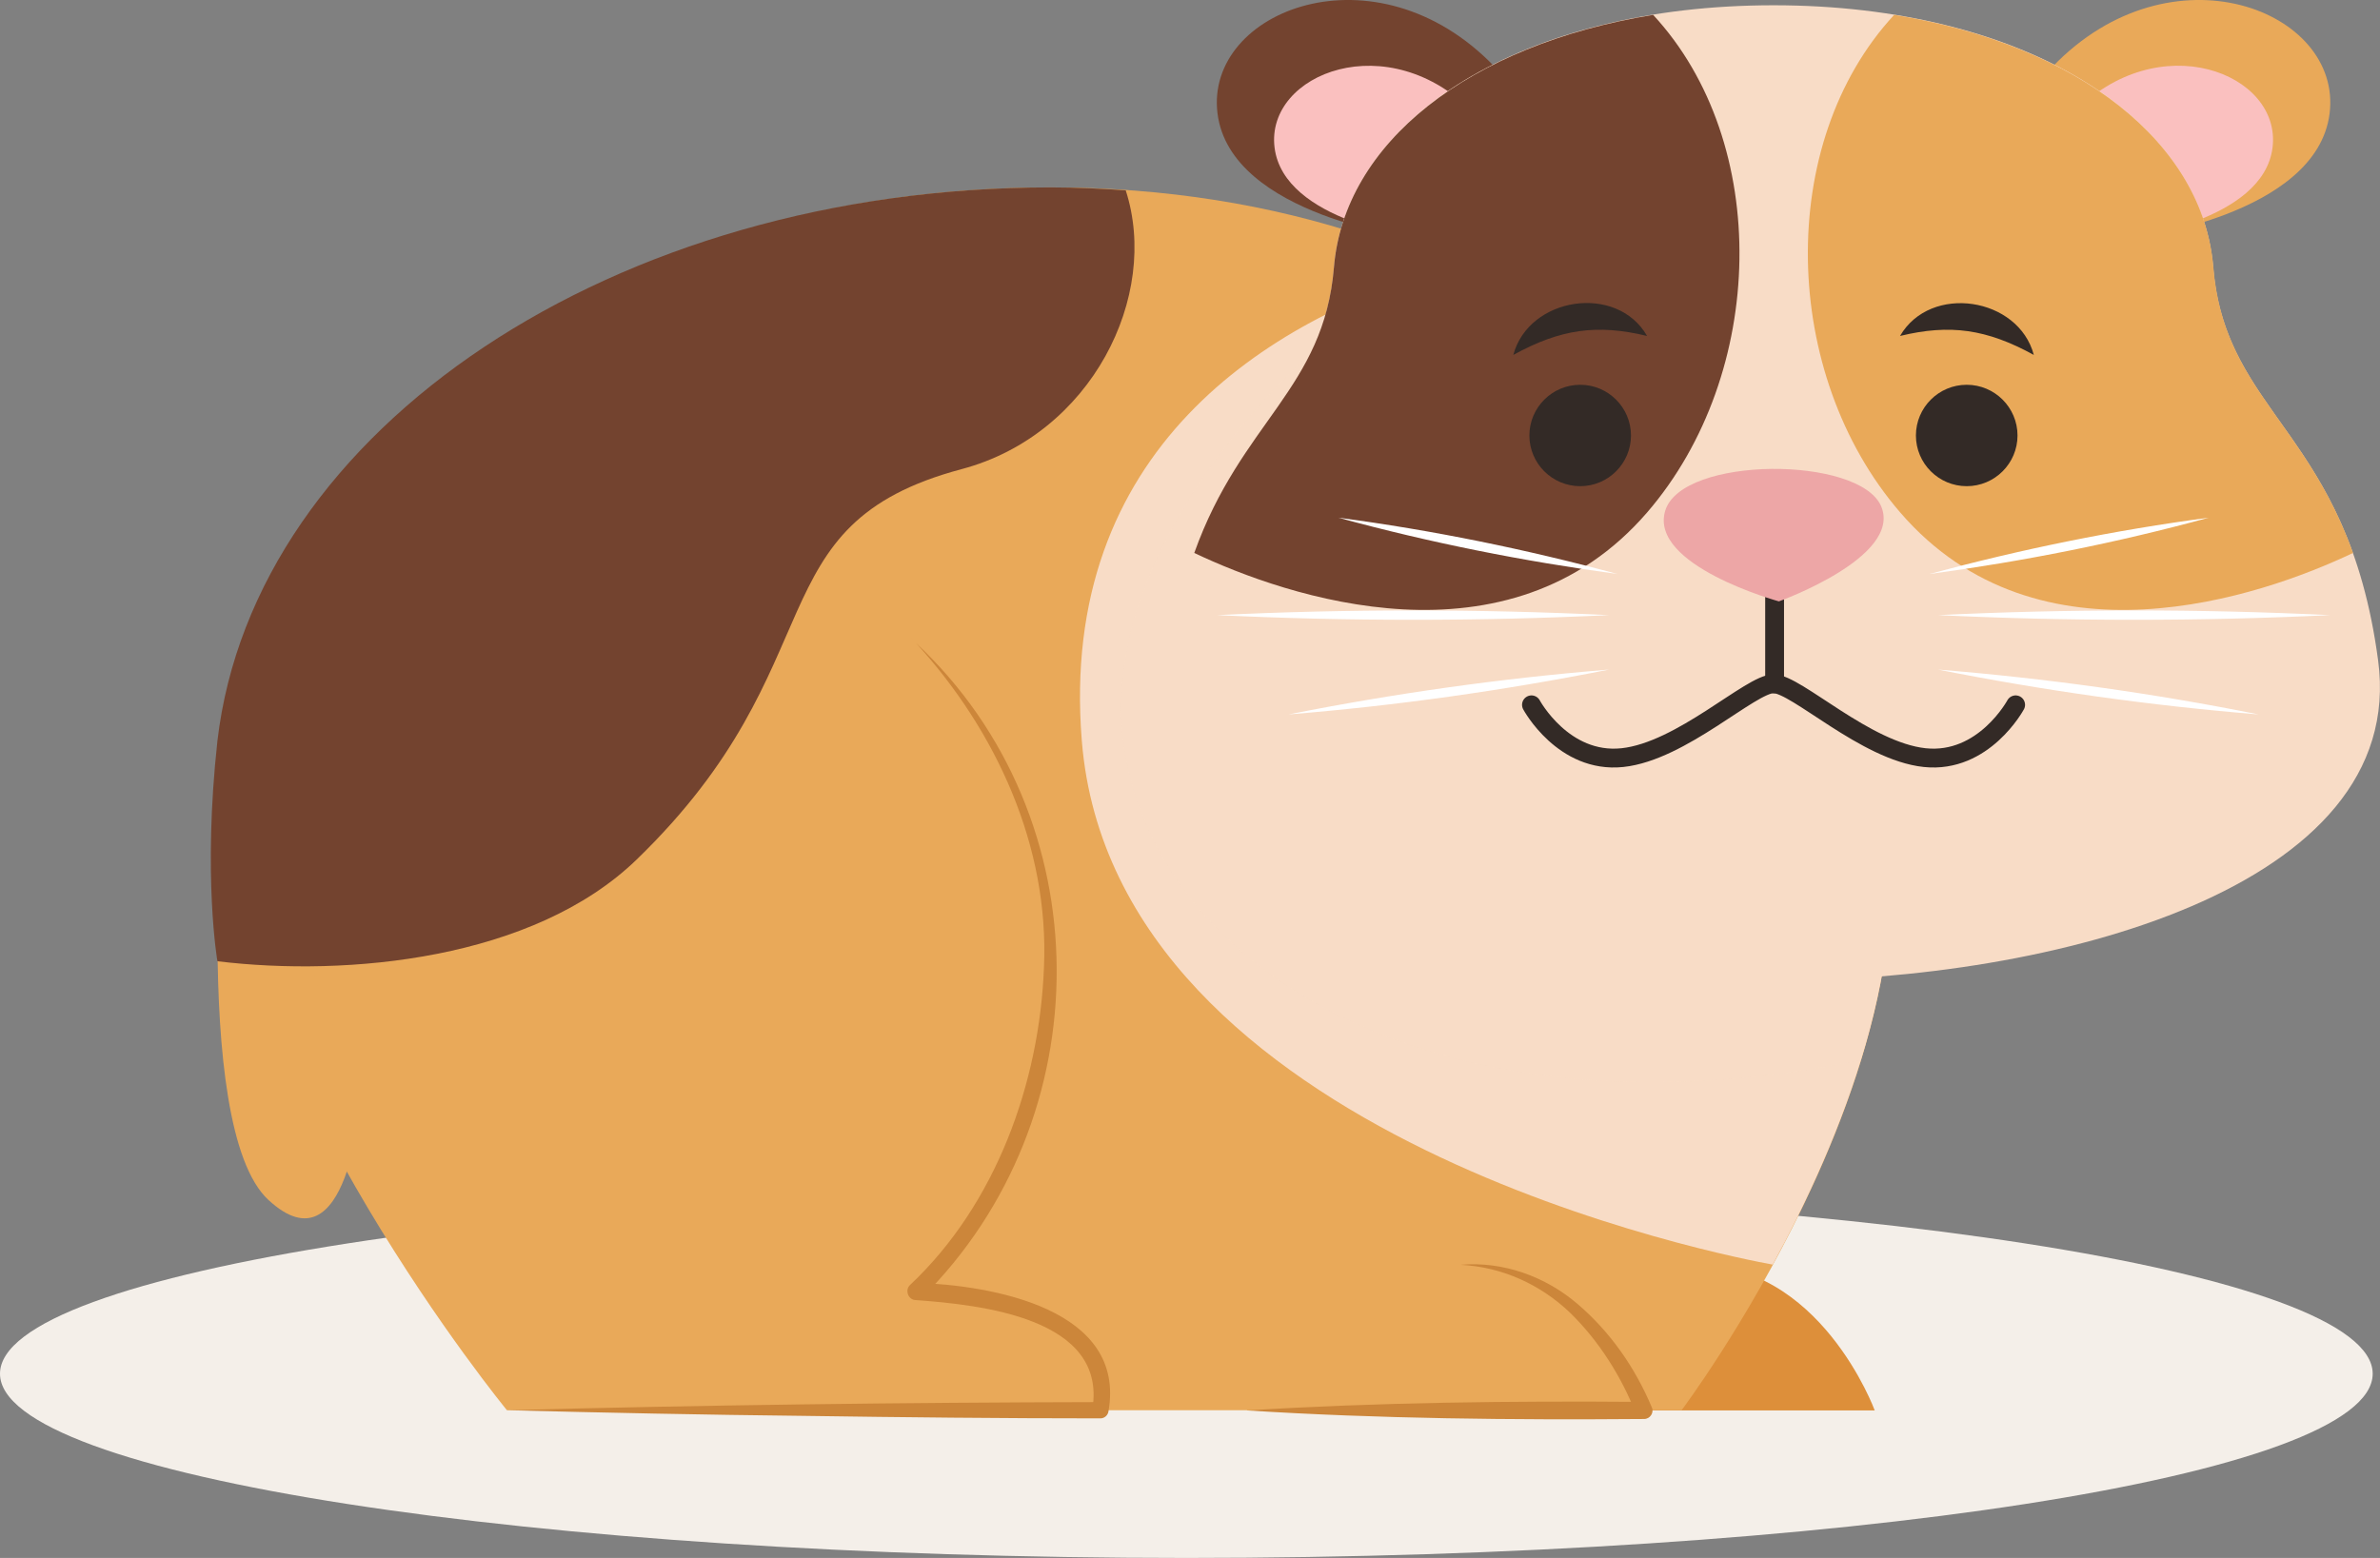 <svg width="168" height="110" viewBox="0 0 168 110" fill="none" xmlns="http://www.w3.org/2000/svg">
<rect x="0" y="0" width="168" height="110" fill="#808080" stroke="none"/>
<path d="M83.742 110.003C129.991 110.003 167.484 104.18 167.484 96.995C167.484 89.811 129.991 83.987 83.742 83.987C37.492 83.987 0 89.811 0 96.995C0 104.18 37.492 110.003 83.742 110.003Z" fill="#F4EFE9"/>
<path d="M104.327 99.588H132.334C132.334 99.588 128.483 89.07 119.393 89.306C110.318 89.541 104.312 99.588 104.312 99.588H104.327Z" fill="#DD8F3A"/>
<path d="M132.954 56.41C136.82 75.502 118.699 99.573 118.699 99.573H74.165C41.701 99.573 15.376 80.246 15.376 56.41C15.376 32.575 41.686 13.232 74.165 13.232C106.643 13.232 128.232 33.031 132.954 56.395V56.41Z" fill="#E9A959"/>
<path d="M132.954 56.41C129.752 40.589 118.803 26.431 102.01 18.919C89.482 22.557 74.696 31.764 76.364 52.315C78.651 80.496 122.374 88.79 125.133 89.291C129.914 80.525 135.226 67.621 132.954 56.41Z" fill="#F8DCC6"/>
<g style="mix-blend-mode:multiply" opacity="0.7">
<path d="M79.477 53.523C82.369 69.256 102.645 80.702 131.345 74.854C133.205 68.799 134.149 62.362 132.939 56.395C132.128 52.359 130.77 48.455 128.984 44.728C112.841 34.21 92.418 25.061 92.418 25.061C92.418 25.061 76.733 38.673 79.462 53.523H79.477Z" fill="#F8DCC6"/>
</g>
<path d="M77.692 99.573H35.784C35.784 99.573 16.512 76.062 15.376 56.44C14.24 36.817 47.855 28.229 64.662 45.406C81.469 62.583 72.468 84.326 64.662 91.176C64.662 91.176 79.359 91.397 77.677 99.559L77.692 99.573Z" fill="#E9A959"/>
<path d="M64.662 45.406C77.854 57.751 77.81 78.979 65.06 91.648L64.662 90.573C70.048 90.749 79.551 92.414 78.238 99.691C78.179 99.957 77.942 100.148 77.677 100.148C70.697 100.148 63.703 100.074 56.723 99.971C49.743 99.897 42.749 99.75 35.769 99.573C49.729 99.205 63.703 99.028 77.677 98.999L77.116 99.456C78.134 93.062 69.251 92.134 64.647 91.795C64.101 91.795 63.85 91.073 64.249 90.72C70.284 85.034 73.383 76.489 73.693 68.269C74.062 59.769 70.343 51.637 64.662 45.406Z" fill="#CC863A"/>
<path d="M88.021 99.588H116.028C116.028 99.588 112.177 89.07 103.087 89.306C94.012 89.541 88.006 99.588 88.006 99.588H88.021Z" fill="#E9A959"/>
<path d="M88.021 99.588C97.347 99.013 106.688 98.91 116.028 98.984L115.468 99.794C114.45 97.187 112.856 94.668 110.834 92.694C108.739 90.69 106.024 89.453 103.102 89.305C106.083 89.04 109.108 90.13 111.38 92.09C113.682 94.064 115.423 96.568 116.604 99.382C116.766 99.75 116.471 100.192 116.058 100.192C106.702 100.266 97.362 100.177 88.021 99.588Z" fill="#CC863A"/>
<path d="M15.996 52.315C15.996 52.315 13.295 79.509 18.947 84.724C24.599 89.954 25.454 77.697 25.454 77.697L15.996 52.3V52.315Z" fill="#E9A959"/>
<path d="M79.462 13.438C77.721 13.321 75.965 13.232 74.165 13.232C43.413 13.232 17.929 30.218 15.347 52.315C14.299 61.846 15.347 67.871 15.347 67.871C24.569 68.991 37.658 67.739 44.933 60.697C59.291 46.805 53.108 37.053 67.894 33.12C77.057 30.674 81.882 20.893 79.462 13.438Z" fill="#73432F"/>
<path d="M150.381 16.841C150.381 16.841 163.544 15.28 164.444 8.002C165.344 0.725 153.273 -4.004 144.892 4.703L150.381 16.841Z" fill="#E9A959"/>
<path d="M150.263 16.797C150.263 16.797 159.766 15.663 160.415 10.418C161.065 5.159 152.344 1.756 146.308 8.032L150.278 16.797H150.263Z" fill="#FAC0BF"/>
<path d="M100.003 16.841C100.003 16.841 86.841 15.28 85.941 8.002C85.04 0.725 97.111 -4.004 105.492 4.703L100.003 16.841Z" fill="#73432F"/>
<path d="M100.121 16.797C100.121 16.797 90.618 15.663 89.969 10.418C89.32 5.174 98.041 1.756 104.076 8.032L100.106 16.797H100.121Z" fill="#FAC0BF"/>
<path d="M167.867 46.628C165.713 30.497 157.095 29.422 156.225 18.874C155.369 8.327 142.841 0.372 125.192 0.372C107.544 0.372 95.016 8.327 94.16 18.874C93.304 29.422 84.671 30.497 82.517 46.628C80.363 62.759 103.618 69.256 125.192 69.256C144.788 69.256 170.022 62.759 167.867 46.628Z" fill="#F8DCC6"/>
<path d="M94.16 18.874C93.451 27.463 87.608 29.776 84.302 39.042C90.795 42.135 106.496 47.527 116.279 36.169C124.705 26.387 125.059 10.079 116.692 1.049C103.648 3.17 94.883 10.124 94.16 18.874Z" fill="#73432F"/>
<path d="M156.239 18.874C156.948 27.463 162.791 29.776 166.096 39.042C159.604 42.135 143.903 47.527 134.12 36.169C125.694 26.387 125.34 10.079 133.706 1.049C146.751 3.17 155.516 10.124 156.239 18.874Z" fill="#E9A959"/>
<path d="M115.128 30.748C115.128 32.722 113.52 34.328 111.543 34.328C109.565 34.328 107.957 32.722 107.957 30.748C107.957 28.774 109.565 27.168 111.543 27.168C113.52 27.168 115.128 28.774 115.128 30.748Z" fill="#332A26"/>
<path d="M142.413 30.748C142.413 32.722 140.804 34.328 138.827 34.328C136.85 34.328 135.241 32.722 135.241 30.748C135.241 28.774 136.85 27.168 138.827 27.168C140.804 27.168 142.413 28.774 142.413 30.748Z" fill="#332A26"/>
<path d="M108.104 49.766C108.104 49.766 110.347 53.935 114.523 53.493C118.699 53.051 123.584 48.278 125.192 48.278" stroke="#332A26" stroke-width="1.33" stroke-linecap="round" stroke-linejoin="round"/>
<path d="M142.28 49.766C142.28 49.766 140.037 53.935 135.861 53.493C131.685 53.051 126.801 48.278 125.192 48.278" stroke="#332A26" stroke-width="1.33" stroke-linecap="round" stroke-linejoin="round"/>
<path d="M125.266 48.278V38.614" stroke="#332A26" stroke-width="1.33" stroke-linecap="round" stroke-linejoin="round"/>
<path d="M125.561 42.459C125.561 42.459 116.353 39.925 117.548 36.051C118.744 32.177 131.286 32.177 132.792 35.757C134.282 39.336 125.576 42.459 125.576 42.459H125.561Z" fill="#EDA6A6"/>
<path d="M106.821 25.061C107.913 20.966 114.125 19.994 116.265 23.721C112.723 22.866 110.141 23.235 106.821 25.061Z" fill="#332A26"/>
<path d="M143.564 25.061C140.243 23.235 137.646 22.866 134.12 23.721C136.274 20.009 142.486 20.981 143.564 25.061Z" fill="#332A26"/>
<path d="M136.2 40.529C142.678 38.776 149.26 37.436 155.915 36.552C149.437 38.32 142.855 39.631 136.2 40.529Z" fill="white"/>
<path d="M136.805 43.432C146.028 42.99 155.251 42.99 164.473 43.432C155.251 43.873 146.028 43.873 136.805 43.432Z" fill="white"/>
<path d="M136.805 47.277C144.405 47.895 151.945 48.941 159.427 50.444C151.827 49.825 144.287 48.764 136.805 47.277Z" fill="white"/>
<path d="M114.184 40.529C107.529 39.631 100.948 38.32 94.469 36.552C101.125 37.436 107.706 38.776 114.184 40.529Z" fill="white"/>
<path d="M113.579 43.432C104.356 43.873 95.134 43.873 85.911 43.432C95.134 42.99 104.356 42.99 113.579 43.432Z" fill="white"/>
<path d="M113.579 47.277C106.098 48.764 98.557 49.825 90.958 50.444C98.439 48.956 105.979 47.895 113.579 47.277Z" fill="white"/>
</svg>
